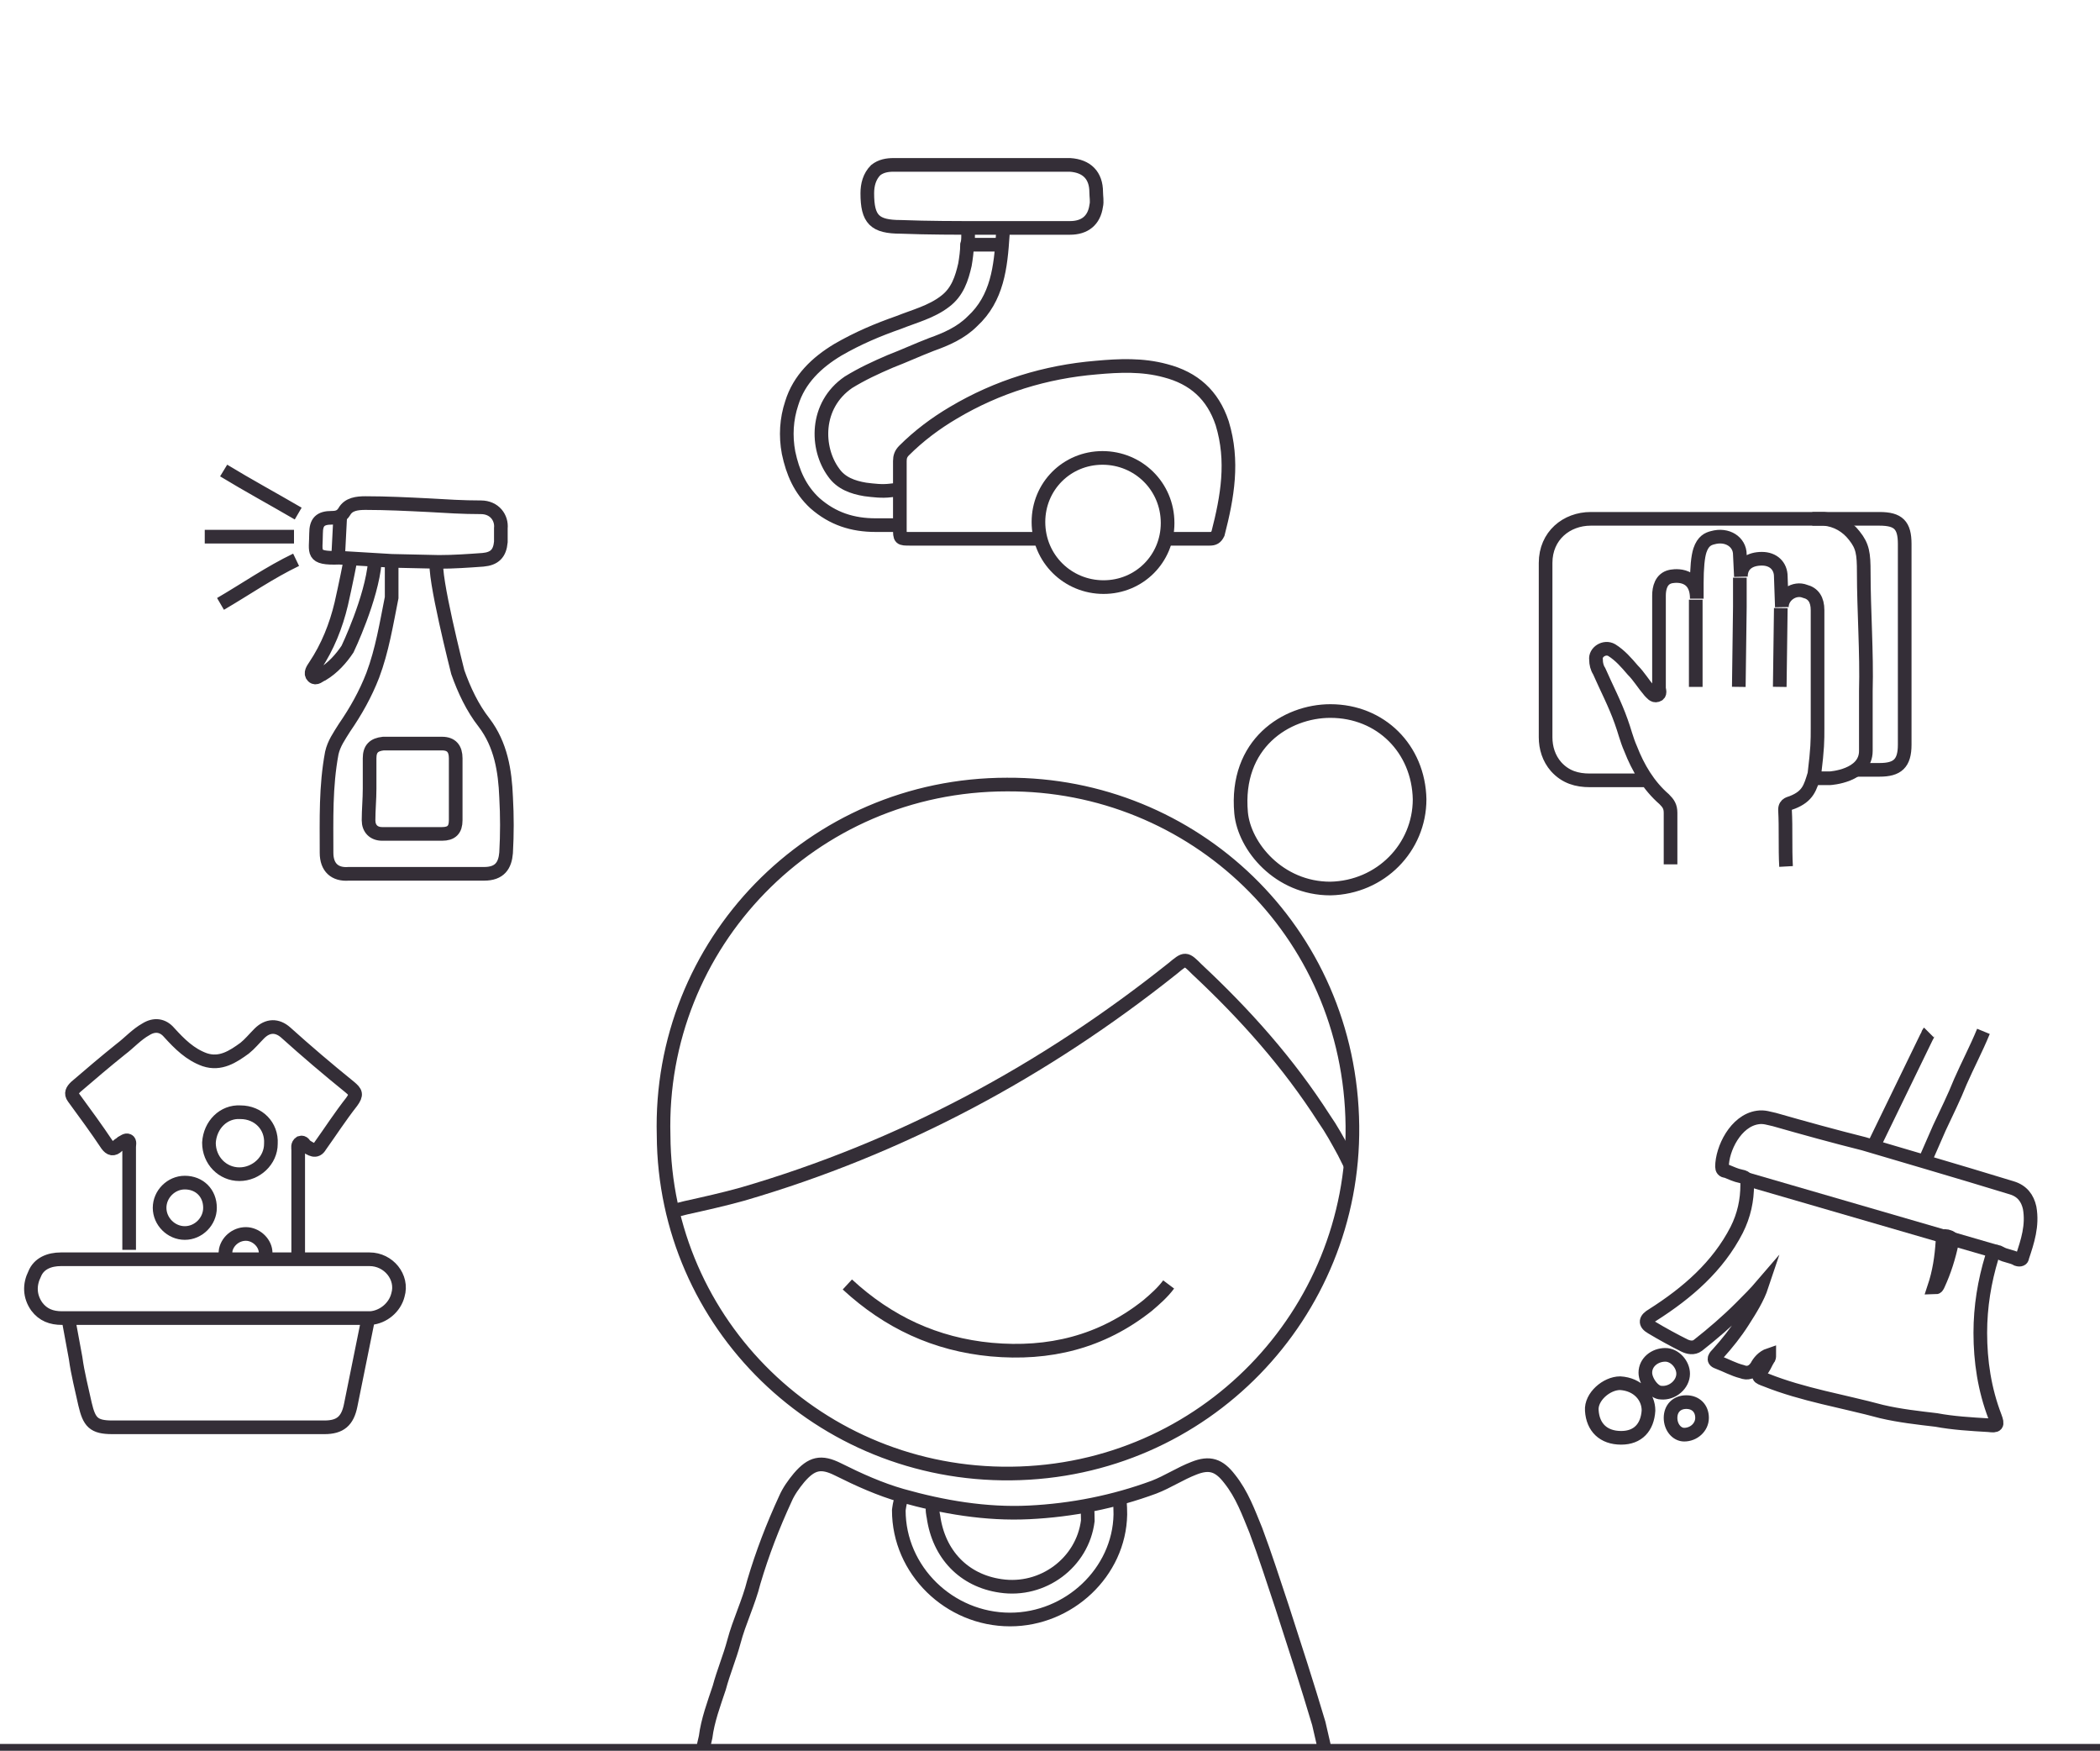 <?xml version="1.0" encoding="utf-8"?>
<!-- Generator: Adobe Illustrator 23.0.6, SVG Export Plug-In . SVG Version: 6.00 Build 0)  -->
<svg version="1.1" xmlns="http://www.w3.org/2000/svg"  alt ="Værdier" xmlns:xlink="http://www.w3.org/1999/xlink" x="0px" y="0px"
	 viewBox="0 0 200 166.7" style="enable-background:new 0 0 200 166.7;" xml:space="preserve">
<style type="text/css">
	.st6{fill:none;stroke:#342e37;stroke-miterlimit:10;stroke-width:1.3;}
</style>
<g id="Layer_7">
	<g>
		<path class="st6" d="M126.2,166.7l-0.6-2.6c-1.1-3.7-2.3-7.4-3.5-11.1c-0.8-2.4-1.6-4.9-2.5-7.3c-0.7-1.7-1.3-3.4-2.5-4.9
			c-1-1.3-1.9-1.6-3.4-1c-1.3,0.5-2.5,1.3-3.8,1.8c-3.8,1.4-7.8,2.2-11.9,2.4c-4.1,0.2-8.2-0.5-12.1-1.6c-2.1-0.6-4.1-1.5-6.1-2.5
			c-1.6-0.8-2.5-0.6-3.7,0.8c-0.5,0.6-1,1.3-1.3,2c-1.2,2.6-2.2,5.2-3,7.9c-0.5,2-1.4,3.8-1.9,5.7c-0.4,1.5-1,2.9-1.4,4.4
			c-0.5,1.5-1.1,3.1-1.3,4.7l-0.3,1.3 M0,166.7c0.3,0,0.5,0,0.8,0c33.2,0,66.4,0,99.5,0c9,0,17.9,0,26.9,0c24.3,0,48.6,0,72.8,0
			 M63.2,108.1c0.1,18,14.9,32.4,33.1,32.2c18.4-0.2,32.7-15.2,32.5-33.1c-0.2-18.6-15.2-32.6-32.9-32.5
			C77.3,74.7,62.7,89.9,63.2,108.1z M159.1,82.3c0-1.6,0-3.3,0-4.9c0-0.6-0.2-0.9-0.6-1.3c-1.5-1.3-2.5-3-3.2-4.8
			c-0.4-0.9-0.6-1.8-0.9-2.6c-0.6-1.7-1.4-3.2-2.1-4.8c-0.2-0.3-0.3-0.7-0.3-1.1c-0.1-0.7,0.8-1.3,1.5-0.9c0.8,0.5,1.4,1.2,2,1.9
			c0.6,0.6,1,1.3,1.6,2c0.2,0.2,0.4,0.5,0.7,0.4c0.4-0.1,0.2-0.5,0.2-0.7c0-1,0-2.1,0-3.1c0-1.9,0-3.8,0-5.7c0-0.7,0.2-1.6,1.1-1.8
			c0,0,2.5-0.6,2.5,2.1l0-1.5c0-1.4,0.1-2.5,0.3-3.1c0.3-0.9,0.8-1.1,1.2-1.2c1.4-0.4,2.6,0.4,2.6,1.6l0.1,2.1c0-1.2,0.9-1.7,2-1.7
			c1.1,0,1.8,0.7,1.8,1.7l0.1,2.9c0-1.1,1.2-1.9,2.2-1.5c0.8,0.2,1.2,0.8,1.2,1.8c0,3.7,0,7.4,0,11.2c0,1.3,0,1.9-0.3,4.4
			c-0.4,1.3-0.6,2.1-2.1,2.7c-0.2,0.1-0.7,0.1-0.7,0.7c0.1,1.8,0,3.6,0.1,5.4 M176.7,73.3l2.3,0c1.7,0,2.4-0.6,2.4-2.4
			c0-6.4,0-12.7,0-19.1c0-1.8-0.6-2.4-2.4-2.4c-4.6,0-9.2,0-13.7,0c-4.6,0-9.2,0-13.8,0c-2.3,0-4.3,1.6-4.3,4.2c0,5.5,0,11.1,0,16.6
			c0,1,0.3,2,1,2.8c0.9,1,2,1.3,3.2,1.3c1.4,0,2.8,0,4.2,0h1.3 M183.3,110.6l1.4-3.2c0.7-1.5,1.4-2.9,2-4.4c0.7-1.6,1.5-3.1,2.2-4.8
			 M177.5,108.9c-2.8-0.7-5.7-1.5-8.5-2.3c-0.5-0.1-1-0.3-1.6-0.2c-2.1,0.3-3.4,3-3.4,4.7c0,0.2,0.1,0.4,0.4,0.4
			c0.5,0.2,0.9,0.4,1.4,0.5c0.6,0.1,0.6,0.4,0.6,0.8c0,1.5-0.3,2.9-1,4.3c-1.8,3.5-4.7,6-8,8.1c-0.7,0.4-0.8,0.8-0.1,1.2
			c1,0.6,2.1,1.2,3.1,1.7c0.4,0.2,0.9,0.3,1.3,0c1.4-1.1,2.8-2.3,4.1-3.6c0.7-0.7,1.4-1.4,2-2.1c-0.4,1.2-1.1,2.3-1.8,3.4
			c-0.7,1.1-1.5,2.1-2.4,3.1c-0.2,0.2-0.6,0.6,0,0.8c0.8,0.3,1.5,0.7,2.3,0.9c0.5,0.2,1,0.1,1.4-0.5c0.2-0.4,0.6-0.9,1.2-1.1
			c0,0.2,0,0.3-0.1,0.4c-0.2,0.3-0.3,0.6-0.5,0.9c-0.6,0.8-0.5,0.8,0.3,1.1c3.5,1.4,7.3,2,11,3c1.7,0.4,3.5,0.6,5.2,0.8
			c1.6,0.3,3.3,0.4,5,0.5c0.8,0.1,0.9,0,0.6-0.8c-1-2.6-1.4-5.3-1.4-8c0-2.5,0.4-4.9,1.1-7.2c0.1-0.4,0.3-0.7,0.8-0.4
			c0.5,0.3,1.1,0.3,1.6,0.6c0.3,0.1,0.5,0,0.5-0.2c0.5-1.5,1-3,0.7-4.7c-0.2-0.9-0.7-1.6-1.7-1.9c-2.6-0.8-5.3-1.6-8-2.4
			L177.5,108.9z M183.7,98.3c-0.1,0.1-0.1,0.3-0.2,0.4l-5.1,10.5 M28.4,120.2v-10.7c0-0.2-0.1-0.5,0.2-0.7c0.3-0.1,0.4,0.2,0.5,0.3
			c0.5,0.3,1,0.7,1.4,0c1-1.4,1.9-2.8,3-4.2c0.5-0.7,0.4-0.9-0.2-1.4c-2.1-1.7-4.1-3.4-6.1-5.2c-0.8-0.7-1.7-0.7-2.5,0.1
			c-0.5,0.5-0.9,1-1.4,1.4c-1.1,0.8-2.3,1.6-3.8,1.1c-1.4-0.5-2.4-1.5-3.4-2.6c-0.6-0.7-1.4-0.8-2.2-0.3c-0.9,0.5-1.6,1.3-2.4,1.9
			c-1.5,1.2-2.9,2.4-4.3,3.6c-0.3,0.3-0.5,0.6-0.2,1c1.1,1.5,2.2,3,3.2,4.5c0.3,0.4,0.6,0.5,1,0.1c0.1-0.1,0.3-0.2,0.4-0.3
			c0.2-0.1,0.4-0.3,0.6-0.2c0.2,0.1,0.1,0.4,0.1,0.6c0,3.3,0,6.5,0,9.8 M11.8,119.9c-2,0-4,0-6,0c-1.1,0-2.1,0.4-2.5,1.4
			c-0.5,1-0.5,2.1,0.2,3.1c0.6,0.8,1.4,1.1,2.4,1.1l29.4,0c1.2-0.1,2.3-1,2.6-2.2c0.5-1.7-0.9-3.4-2.7-3.4c-2,0-4.1,0-6.1,0
			L11.8,119.9z M6.5,125.5l0.7,3.8c0.2,1.5,0.6,3,0.9,4.4c0.4,1.7,0.8,2.2,2.6,2.2c3.3,0,6.6,0,10,0c3.4,0,6.8,0,10.2,0
			c1.5,0,2.2-0.6,2.5-2.1l1.7-8.4 M92.2,21.7l0,0.7c0,0.3,0,0.6-0.1,0.9c0,0.6-0.1,1.3-0.2,1.9c-0.3,1.3-0.7,2.6-1.9,3.5
			c-1.3,1-2.9,1.4-4.4,2c-2,0.7-3.9,1.5-5.8,2.6c-2,1.2-3.7,2.8-4.4,5.1c-0.5,1.5-0.6,3.1-0.3,4.7c0.4,1.9,1.1,3.5,2.5,4.8
			c1.7,1.5,3.6,2.1,5.8,2.1c0.2,0,0.4,0,0.6,0l1.6,0 M85.7,46.6l-0.9,0.1c-0.8,0.1-1.6,0-2.4-0.1c-1.2-0.2-2.3-0.6-3-1.6
			c-1.7-2.3-1.8-6.4,1.4-8.6c1.3-0.8,2.6-1.4,4-2c1.3-0.5,2.6-1.1,3.9-1.6c1.4-0.5,2.8-1.1,3.9-2.2c2.4-2.2,2.7-5.2,2.9-8.2v-0.8
			 M41.8,53.5c1.4,0,2.8-0.1,4.2-0.2c1.1-0.1,1.6-0.6,1.7-1.7c0-0.4,0-0.9,0-1.3c0.1-1-0.6-2-1.9-2c-1.7,0-3.3-0.1-5-0.2
			c-2-0.1-4-0.2-6-0.2c-0.8,0-1.6,0.1-2,0.8c-0.3,0.5-0.7,0.6-1.2,0.6c-1.1,0-1.5,0.4-1.5,1.5c0,1.8-0.5,2.4,2.2,2.3l5,0.3
			L41.8,53.5z M37.3,53.4l0,3.5c-0.5,2.5-0.9,5-1.8,7.4c-0.7,1.8-1.6,3.4-2.7,5c-0.5,0.8-1,1.5-1.2,2.4c-0.6,3.2-0.5,6.3-0.5,9.5
			c0,1.4,0.8,2.1,2.1,2c2.1,0,4.2,0,6.3,0c2.2,0,4.4,0,6.6,0c1.5,0,2-0.8,2.1-2c0.1-1.8,0.1-3.5,0-5.3c-0.1-2.5-0.5-5-2.1-7.1
			c-1.1-1.4-1.9-3.1-2.5-4.8c0,0-2.4-9.4-2-10.6 M33.4,53.2c-0.4,2.1-0.9,4.3-0.9,4.3c-0.5,2.1-1.3,4.1-2.5,5.9
			c-0.2,0.3-0.5,0.7-0.2,1c0.3,0.3,0.6-0.1,0.9-0.2c1-0.6,1.8-1.5,2.4-2.4c0,0,2.3-4.8,2.6-8.3 M111,51.3l1.1,0c1,0,2.1,0,3.1,0
			c0.4,0,0.6-0.1,0.8-0.5c0.9-3.5,1.5-6.9,0.4-10.5c-0.9-2.7-2.7-4.3-5.4-5c-2.2-0.6-4.4-0.5-6.6-0.3c-4.8,0.4-9.4,1.8-13.6,4.3
			c-1.7,1-3.3,2.2-4.7,3.6c-0.3,0.3-0.4,0.6-0.4,1c0,1.1,0,2.2,0,3.3c0,1,0,2.1,0,3.1c0,1,0,1,1,1c3.7,0,7.3,0,11,0h1.3 M135.2,76.1
			c-0.1-4.8-3.7-8.4-8.5-8.4c-4.2,0-9.1,3.1-8.5,9.7c0.3,3.2,3.6,7.2,8.5,7.2C131.5,84.5,135.2,80.7,135.2,76.1z M93.6,21.7
			c2.8,0,5.5,0,8.3,0c1.4,0,2.3-0.7,2.5-2.1c0.1-0.4,0-0.9,0-1.3c0-1.6-0.9-2.5-2.5-2.6c-5.6,0-11.2,0-16.8,0
			c-0.6,0-1.2,0.1-1.7,0.5c-0.6,0.6-0.8,1.4-0.8,2.2c0,2.5,0.7,3.2,3.2,3.2C88.4,21.7,91,21.7,93.6,21.7z M154.3,131.7
			c-1.3,0-2.8,1.3-2.7,2.6c0.1,1.6,1.1,2.6,2.8,2.6c1.6,0,2.5-1,2.6-2.6C157,133,156,131.8,154.3,131.7z M28.2,53.3
			c-2.5,1.2-4.8,2.8-7.2,4.2 M28.4,48.9c-2.4-1.4-4.8-2.7-7.1-4.1 M28,51.1c-2.8,0-5.7,0-8.5,0 M156.7,130.7c0,0.8,0.8,1.9,1.5,1.9
			c1.1,0.1,2.1-0.8,2.1-1.8c0-0.9-0.8-1.8-1.7-1.8C157.6,129,156.7,129.7,156.7,130.7z M159.1,135c0,0.9,0.6,1.6,1.3,1.6
			c0.9,0,1.7-0.7,1.7-1.6c0-0.9-0.6-1.5-1.5-1.5C159.7,133.5,159.1,134.1,159.1,135z"/>
		<path class="st6" d="M85.9,142.5c-0.2,0.4-0.3,1.3-0.3,1.3c0,5.7,4.8,10.4,10.6,10.4c5.6,0,10.4-4.5,10.5-10c0,0,0-1.2-0.1-1.5"/>
		<path class="st6" d="M88.9,143.2c-0.2,0.4,0,1.2,0,1.2c0.5,3.6,2.9,6.1,6.4,6.6c4,0.6,7.8-2.2,8.3-6.2c0,0,0-1.3-0.1-1.6"/>
		<path class="st6" d="M64.1,115.3l1.2-0.3c1.8-0.4,3.6-0.8,5.4-1.3c15.1-4.4,28.7-11.7,41-21.5c1.2-1,1.2-1,2.3,0.1
			c4.6,4.3,8.7,8.9,12.1,14.2c0.7,1,1.3,2.1,1.9,3.2l0.6,1.2"/>
		<path class="st6" d="M172.6,74.1h1.7c0,0,3.4-0.2,3.4-2.6s0-5.7,0-5.7c0.1-3.6-0.2-7.7-0.2-11.3c0-1.8-0.1-2.5-0.9-3.5
			c-0.7-0.9-1.7-1.5-2.9-1.6c-0.3,0-0.7,0-1.1,0"/>
		<path class="st6" d="M184.2,122.6c0.5-1.5,0.7-2.9,0.8-4.4c0-0.2-0.1-0.6,0.4-0.5c0.3,0.1,0.6,0.1,0.5,0.6c-0.3,1.4-0.7,2.7-1.3,4
			C184.5,122.5,184.5,122.6,184.2,122.6z"/>
		<path class="st6" d="M21.4,119.9l0.1-0.9c0.2-0.9,1.1-1.6,2.1-1.5c0.9,0.1,1.7,0.9,1.7,1.8l0,0.6"/>
		<path class="st6" d="M105,43.6c3.4,0,6.2,2.7,6.2,6.2c0,3.4-2.7,6.1-6.1,6.1c-3.4,0-6.2-2.7-6.2-6.2
			C98.9,46.3,101.6,43.6,105,43.6z"/>
		<path class="st6" d="M80.7,122.3c3.9,3.6,8.4,5.7,13.7,6.2c5.5,0.5,10.5-0.7,14.9-4.2c0.7-0.6,1.4-1.2,2-2"/>
		<path class="st6" d="M22.9,105.9c1.7,0,3,1.3,2.9,3c0,1.6-1.4,2.9-3,2.9c-1.6,0-2.9-1.3-2.9-3C20,107.1,21.3,105.8,22.9,105.9z"/>
		<path class="st6" d="M20,115c0,1.3-1.1,2.4-2.4,2.4c-1.3,0-2.4-1.1-2.4-2.4c0-1.3,1.1-2.4,2.4-2.4C19,112.6,20,113.6,20,115z"/>
		<path class="st6" d="M35.2,75.1c0-1,0-1.9,0-2.9c0-0.9,0.4-1.3,1.3-1.4c1.9,0,3.7,0,5.6,0c0.9,0,1.3,0.5,1.3,1.4c0,2,0,3.9,0,5.9
			c0,0.9-0.4,1.3-1.3,1.3c-1.9,0-3.8,0-5.7,0c-0.8,0-1.3-0.5-1.3-1.3C35.1,77.1,35.2,76.1,35.2,75.1z"/>
	</g>
	<line class="st6" x1="32.4" y1="49.2" x2="32.2" y2="53.1"/>
	<line class="st6" x1="95.4" y1="23.3" x2="92.1" y2="23.3"/>
	<path class="st6" d="M161.5,65.4c0-0.1,0-8.3,0-8.3"/>
	<polyline class="st6" points="165.6,65.4 165.7,57.8 165.7,55 	"/>
	<path class="st6" d="M165.7,55"/>
	<line class="st6" x1="169.5" y1="65.4" x2="169.6" y2="57.9"/>
	<line class="st6" x1="166.1" y1="112.2" x2="190.2" y2="119.2"/>
</g>
</svg>
